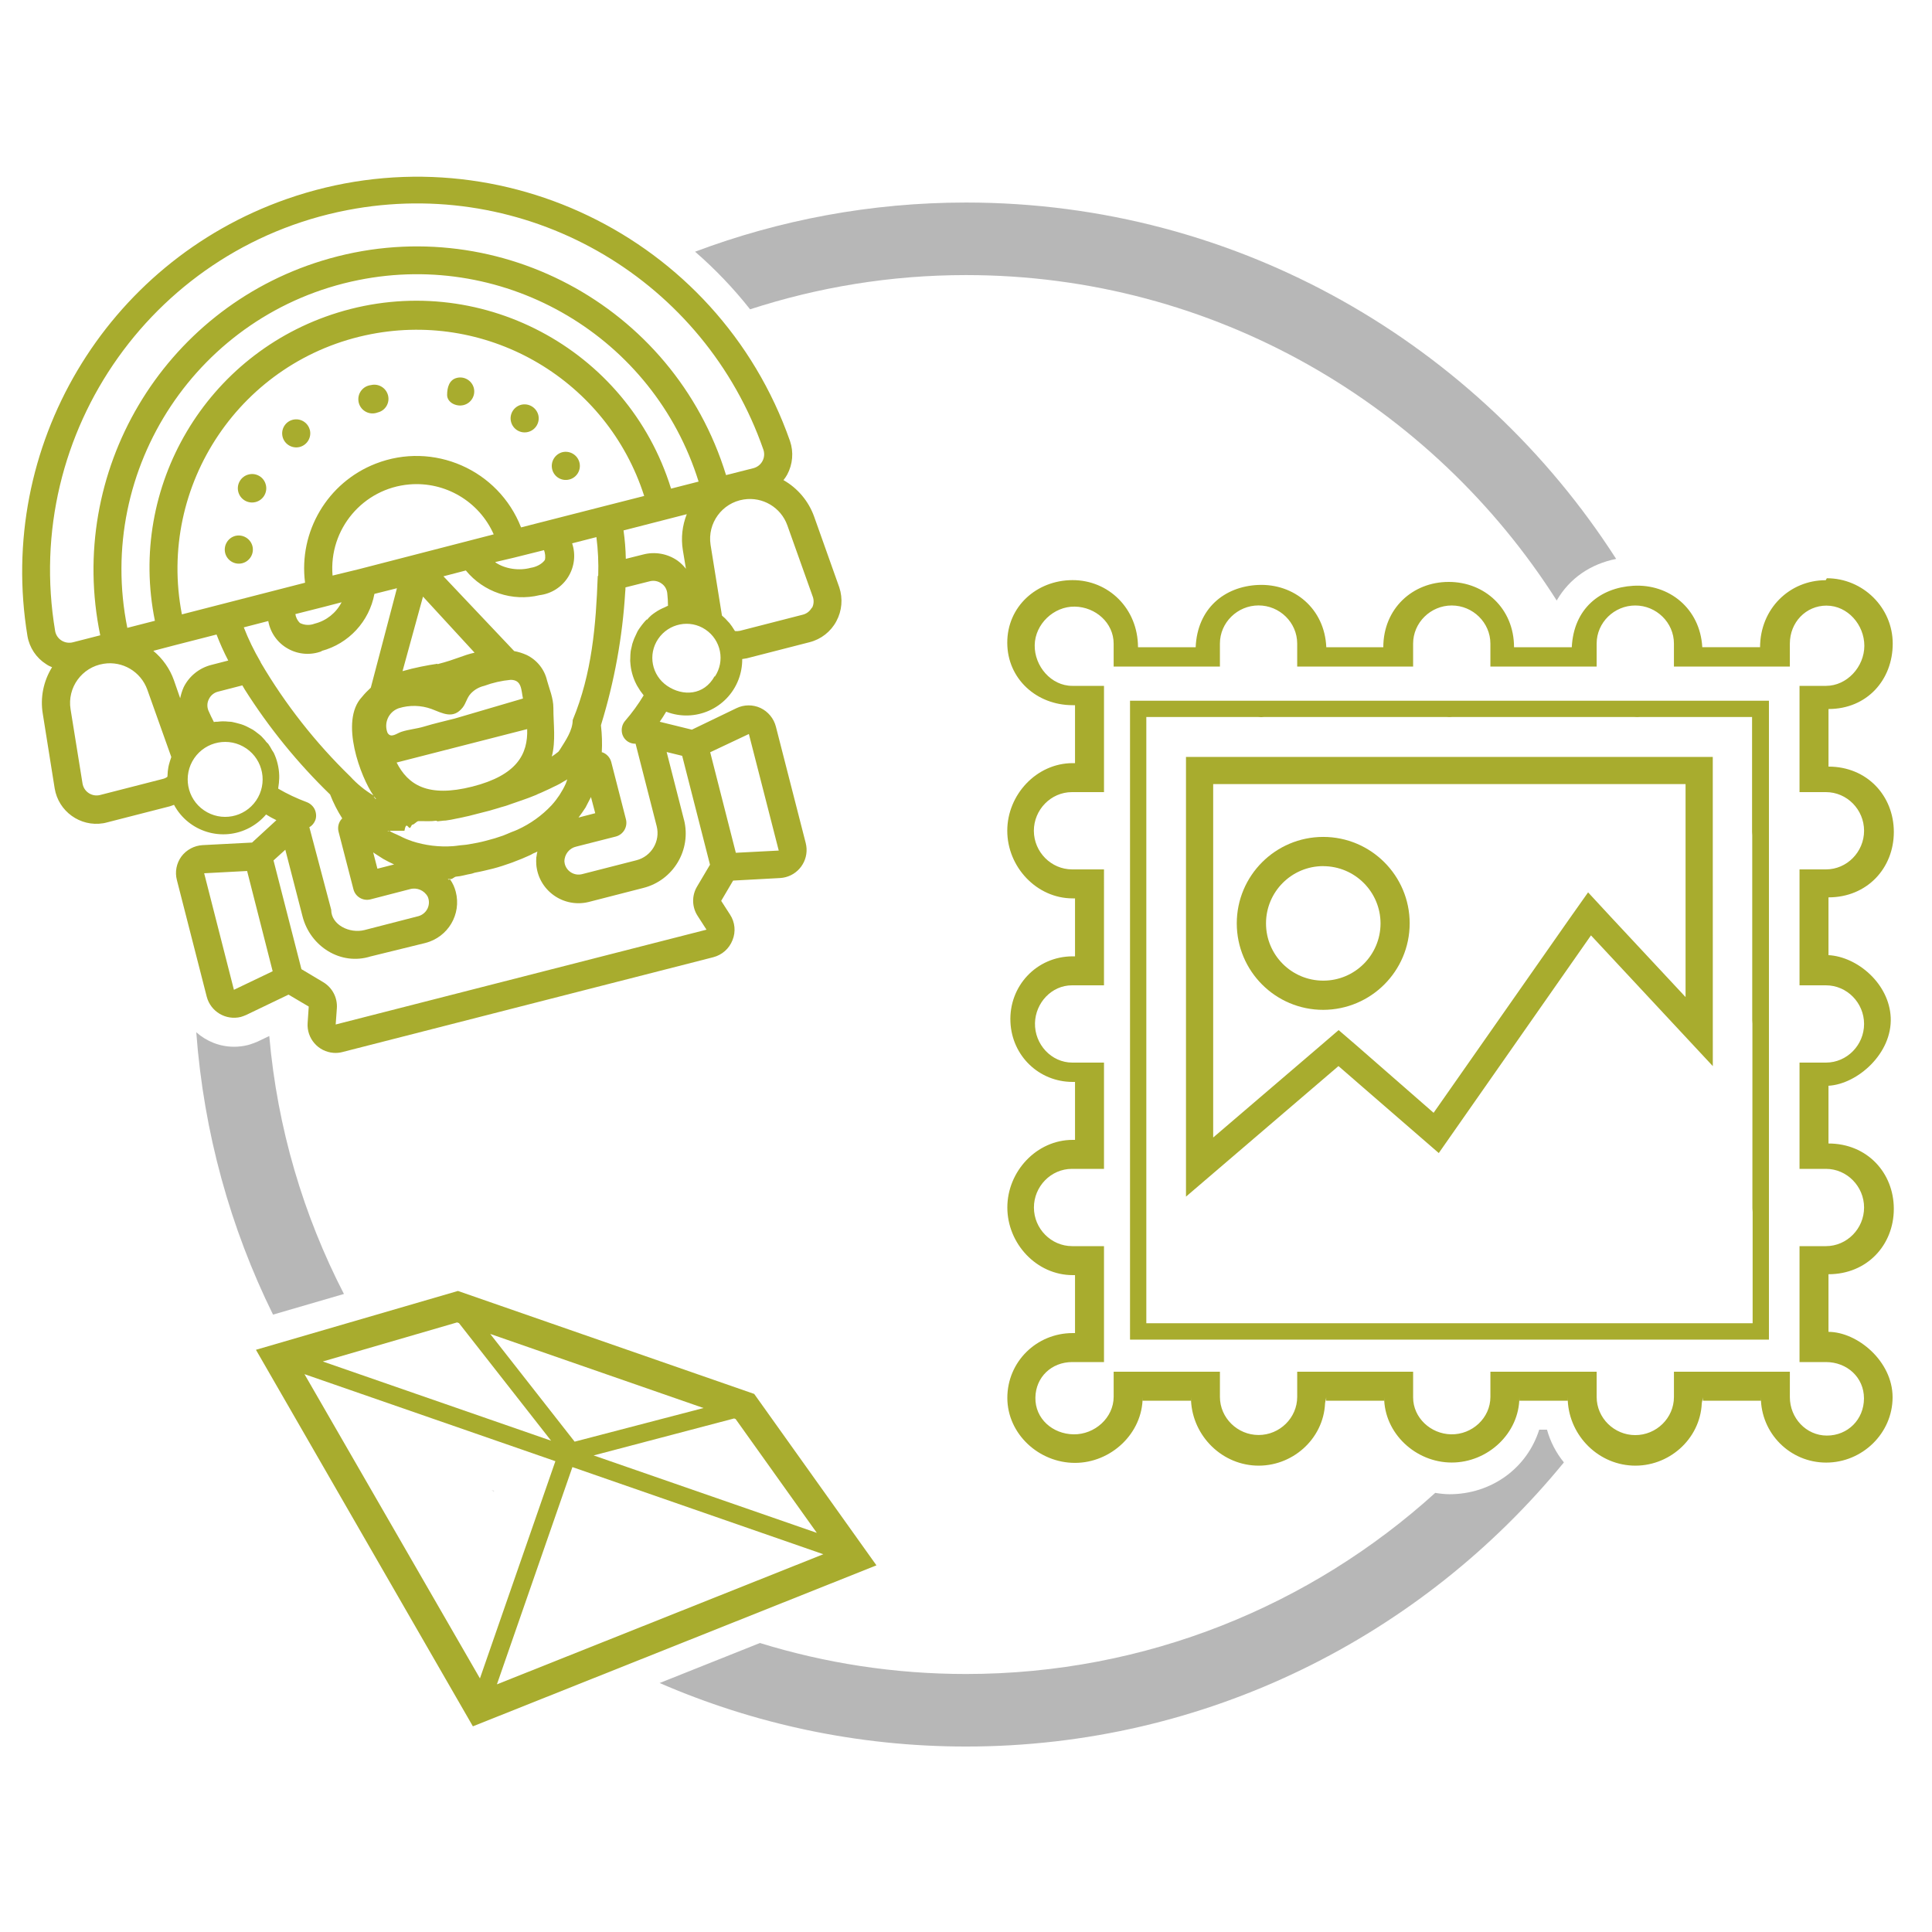 <?xml version="1.0" encoding="utf-8"?>
<!-- Generator: Adobe Illustrator 16.0.0, SVG Export Plug-In . SVG Version: 6.00 Build 0)  -->
<!DOCTYPE svg PUBLIC "-//W3C//DTD SVG 1.1//EN" "http://www.w3.org/Graphics/SVG/1.1/DTD/svg11.dtd">
<svg version="1.1" id="Layer_1" xmlns="http://www.w3.org/2000/svg" xmlns:xlink="http://www.w3.org/1999/xlink" x="0px" y="0px"
	 width="200px" height="200px" viewBox="0 0 200 200" enable-background="new 0 0 200 200" xml:space="preserve">
<path id="Path_94" opacity="0.5" fill="#CFCFCF" enable-background="new    " d="M50.891,154.233l0.223,0.213l0.04-0.121
	L50.891,154.233z"/>
<linearGradient id="Path_98_1_" gradientUnits="userSpaceOnUse" x1="-2291.981" y1="471.394" x2="-2292.098" y2="478.488" gradientTransform="matrix(22.481 0 0 -22.479 51677.344 10778.758)">
	<stop  offset="0" style="stop-color:#a8ac2e"/>
	<stop  offset="1" style="stop-color:#a8ac2e"/>
</linearGradient>
<path id="Path_98" fill="url(#Path_98_1_)" d="M183.119,138.678h-66.14V72.541h66.14V138.678z M118.667,136.982h62.765v-11.504
	c0-0.15-0.023-0.265-0.023-0.368c0-0.108,0-0.229,0-0.327v-18.791c0-0.154-0.018-0.265-0.018-0.373c0-0.115,0-0.207,0-0.316v-18.81
	c0-0.155-0.017-0.265-0.017-0.362c0-0.104,0-0.218,0-0.333V74.222h-11.528c-0.247,0.017-0.499,0.017-0.746,0h-18.698
	c-0.241,0.02-0.479,0.02-0.72,0H130.92c-0.246,0.026-0.494,0.026-0.735,0h-11.518V136.982z"/>
<linearGradient id="Path_99_1_" gradientUnits="userSpaceOnUse" x1="-2270.452" y1="465.828" x2="-2270.57" y2="472.93" gradientTransform="matrix(18.537 0 0 -15.471 42238.445 7360.744)">
	<stop  offset="0" style="stop-color:#a8ac2e"/>
	<stop  offset="1" style="stop-color:#a8ac2e"/>
</linearGradient>
<path id="Path_99" fill="url(#Path_99_1_)" d="M174.489,81.167v22.05l-7.74-8.299l-2.351-2.541l-2.011,2.846l-13.981,19.975
	l-7.987-6.976l-1.845-1.587l-1.839,1.581l-11.147,9.539V81.167H174.489z M177.306,78.355h-54.533v45.52l15.785-13.515l10.383,9.004
	l15.757-22.534l12.612,13.534L177.306,78.355z"/>
<linearGradient id="Path_100_1_" gradientUnits="userSpaceOnUse" x1="-2020.72" y1="438.268" x2="-2020.838" y2="445.365" gradientTransform="matrix(6.084 0 0 -6.084 12431.385 2782.775)">
	<stop  offset="0" style="stop-color:#a8ac2e"/>
	<stop  offset="1" style="stop-color:#a8ac2e"/>
</linearGradient>
<path id="Path_100" fill="url(#Path_100_1_)" d="M136.983,104.539c-4.943,0.005-8.948-4.007-8.953-8.949
	c0-4.942,4.004-8.948,8.946-8.953c4.941,0,8.953,4.005,8.953,8.947c0,0.006,0,0.006,0,0.012
	C145.919,100.532,141.918,104.525,136.983,104.539z M136.983,89.66c-3.27,0-5.926,2.653-5.926,5.93c0,3.275,2.656,5.926,5.926,5.926
	c3.274,0,5.924-2.65,5.93-5.92c-0.006-3.275-2.655-5.924-5.93-5.931V89.66z"/>
<g>
	<linearGradient id="SVGID_1_" gradientUnits="userSpaceOnUse" x1="150.161" y1="198" x2="150.161" y2="0.855">
		<stop  offset="0" style="stop-color:#a8ac2e"/>
		<stop  offset="1" style="stop-color:#a8ac2e"/>
	</linearGradient>
	<path fill="url(#SVGID_1_)" d="M196.049,86.125c0-3.735-2.763-6.767-6.763-6.767v-5.961c4,0,6.648-3.031,6.648-6.77
		c0-3.735-3.085-6.767-6.82-6.767l-0.116,0.202c-3.729,0-6.785,2.937-6.797,6.937h-5.982c-0.224-4-3.425-6.577-7.154-6.359
		C165.641,60.846,162.909,63,162.71,67h-5.978c0-4-3.034-6.766-6.769-6.76c-3.735,0-6.76,2.76-6.764,6.76h-5.901
		c-0.172-4-3.339-6.618-7.074-6.445c-3.487,0.164-6.28,2.445-6.448,6.445h-5.97c-0.007-4-3.045-6.954-6.78-6.946
		c-3.734,0.009-6.764,2.749-6.753,6.489c0.007,3.73,3.035,6.457,6.764,6.457h0.249v6h-0.243c-3.734,0-6.77,3.263-6.77,6.999
		c0,3.742,3.035,7.001,6.77,7.001h0.243v6h-0.243c-3.734,0-6.62,3.084-6.442,6.814c0.162,3.492,2.954,6.186,6.442,6.186h0.243v6
		h-0.243c-3.734,0-6.763,3.262-6.763,6.998c0,3.74,3.028,7.002,6.763,7.002h0.243v6h-0.243c-3.734,0-6.763,2.966-6.763,6.705
		c0,3.736,3.266,6.732,7,6.732c3.74,0,7.006-3.06,7.006-6.796V145h5v-0.358c0,3.736,2.961,6.902,6.695,7.075
		c3.736,0.172,7.019-2.713,7.189-6.441c0.013-0.214,0.115-0.426,0.115-0.634V145h6v-0.358c0,3.736,3.268,6.765,7.002,6.759
		c3.735,0,6.998-3.029,6.998-6.759V145h5v-0.358c0,3.736,2.958,6.902,6.693,7.075c3.734,0.172,7.02-2.713,7.189-6.441
		c0.012-0.214,0.117-0.426,0.117-0.634V145h6v-0.358c0,3.736,3.02,6.765,6.762,6.765c3.734,0,6.874-3.028,6.874-6.765
		c0-3.729-3.636-6.756-6.636-6.769v-5.965c4,0,6.763-3.027,6.763-6.769c0-3.735-2.763-6.764-6.763-6.764v-5.977
		c3-0.172,6.614-3.344,6.442-7.073c-0.161-3.495-3.442-6.283-6.442-6.449v-5.981C193.286,92.896,196.049,89.867,196.049,86.125z
		 M189.022,102c2.178,0,3.947,1.815,3.947,4c0,2.184-1.77,4-3.947,4h-2.736v11h2.736c2.178,0,3.947,1.822,3.947,4
		c0,2.182-1.77,4-3.947,4h-2.736v12h2.736c2.178,0,3.942,1.586,3.936,3.764c-0.005,2.178-1.667,3.847-3.844,3.847
		c-2.149-0.006-3.828-1.824-3.828-3.979V142h-12v2.62c0,2.177-1.824,3.947-4.008,3.942c-2.17,0-3.992-1.766-3.992-3.942V142h-11
		v2.607c0,2.185-1.894,3.92-4.077,3.874c-2.104-0.041-3.923-1.718-3.923-3.816V142h-12v2.604c0,2.177-1.816,3.947-3.998,3.947
		c-2.18,0-4.002-1.771-4.002-3.947V142h-11v2.59c0,2.18-1.963,3.92-4.141,3.892c-2.18-0.028-3.996-1.618-3.962-3.795
		c0.029-2.133,1.676-3.687,3.813-3.687h3.289v-12h-3.295c-2.178,0-3.953-1.806-3.959-3.989c-0.006-2.178,1.752-4.011,3.937-4.011
		h3.317v-11h-3.278c-2.184,0-3.912-1.905-3.866-4.083c0.045-2.104,1.725-3.917,3.827-3.917h3.317V90h-3.295
		c-2.178,0-3.953-1.803-3.965-3.986C107.02,83.831,108.784,82,110.969,82h3.317V71h-3.203h-0.086c-2.178,0-3.919-2.036-3.885-4.214
		s1.971-4.024,4.146-3.99c2.156,0.035,4.027,1.683,4.027,3.834V69h11v-2.378c0-2.179,1.822-3.948,4-3.948c2.184,0,4,1.769,4,3.948
		V69h12v-2.37c0-2.18,1.818-3.951,3.998-3.951c2.184,0,4.002,1.771,4.002,3.951V69h11v-2.378c0-2.179,1.821-3.942,3.999-3.942
		s4.001,1.764,4.001,3.942V69h12v-2.378c0-2.176,1.641-3.934,3.818-3.931l-0.01,0.003c2.179,0.006,3.903,1.983,3.903,4.161
		C192.991,69.027,191.2,71,189.027,71h-2.741v11h2.736c2.178,0,3.947,1.813,3.947,3.998c0,2.183-1.77,4.002-3.947,4.002h-2.736v12
		H189.022z"/>
	<linearGradient id="SVGID_2_" gradientUnits="userSpaceOnUse" x1="44.703" y1="198" x2="44.703" y2="0.855">
		<stop  offset="0" style="stop-color:#a8ac2e"/>
		<stop  offset="1" style="stop-color:#a8ac2e"/>
	</linearGradient>
	<path fill="url(#SVGID_2_)" d="M31.961,104.199l-0.115,1.7c-0.109,1.594,1.091,2.977,2.684,3.092
		c0.315,0.023,0.626-0.005,0.925-0.086l38.387-9.815c0.908-0.236,1.649-0.891,1.988-1.771c0.356-0.868,0.258-1.862-0.259-2.644
		l-0.914-1.419l1.235-2.098l4.867-0.264c1.599-0.093,2.822-1.46,2.736-3.063c-0.012-0.189-0.041-0.374-0.086-0.557L80.317,75.21
		c-0.219-0.844-0.806-1.549-1.593-1.922c-0.792-0.365-1.706-0.356-2.488,0.023l-4.613,2.224l-3.327-0.819
		c0.24-0.331,0.447-0.681,0.667-1.042c2.975,1.155,6.326-0.322,7.48-3.305c0.265-0.685,0.397-1.414,0.392-2.146
		c0.154-0.018,0.292-0.044,0.465-0.073l6.505-1.669c1.188-0.301,2.202-1.091,2.776-2.174c0.58-1.074,0.688-2.338,0.304-3.5
		l-2.608-7.335c-0.574-1.598-1.701-2.937-3.172-3.772c0.144-0.178,0.275-0.368,0.386-0.569c0.573-1.068,0.683-2.322,0.292-3.471
		C74.307,24.345,50.964,13.134,29.655,20.61C10.924,27.185-0.386,46.263,2.843,65.847c0.207,1.2,0.908,2.258,1.938,2.907
		c0.189,0.132,0.396,0.235,0.609,0.316c-0.897,1.442-1.241,3.161-0.959,4.833l1.229,7.712c0.391,2.379,2.644,4,5.022,3.609
		c0.127-0.023,0.247-0.046,0.367-0.081l6.523-1.672c0.149-0.041,0.292-0.104,0.441-0.156c1.512,2.816,5.022,3.879,7.844,2.362
		c0.638-0.345,1.213-0.805,1.686-1.362c0.343,0.218,0.7,0.413,1.068,0.591l-2.518,2.316l-5.12,0.265
		c-0.868,0.051-1.673,0.482-2.194,1.176c-0.513,0.702-0.69,1.598-0.467,2.443l3.087,12.063c0.402,1.551,1.977,2.487,3.534,2.104
		c0.184-0.058,0.373-0.127,0.545-0.202l4.391-2.108L31.961,104.199z M77.523,75.983l3.092,12.067l-4.442,0.23l-2.654-10.407
		L77.523,75.983z M73.996,70.051C73.99,70.057,73.984,70,73.984,70h-0.006c-1.097,2-3.293,2.1-4.908,1.004
		c-1.608-1.098-2.028-3.26-0.931-4.872c1.094-1.604,3.276-2.046,4.884-0.966C74.646,66.252,75.082,68.43,73.996,70.051z
		 M16.036,64.263l-2.855,0.732C9.843,48.449,20.555,32.33,37.098,28.994c15.349-3.097,30.562,5.914,35.221,20.86l-2.851,0.729
		c-4.511-14.567-19.975-22.721-34.541-18.21C21.37,36.574,13.204,50.359,16.036,64.263z M70.686,56.936l0.322,1.945
		c-0.247-0.316-0.534-0.598-0.862-0.839c-1.045-0.733-2.362-0.965-3.598-0.632l-1.763,0.442c-0.019-0.985-0.099-1.968-0.237-2.942
		l6.546-1.681C70.629,54.405,70.485,55.687,70.686,56.936z M38.409,34.591c12.308-2.388,24.455,4.81,28.277,16.751l-4.183,1.065
		l-8.563,2.189c-2.338-5.979-9.079-8.933-15.061-6.594c-4.971,1.942-7.982,7.025-7.299,12.321L18.83,63.6
		C16.227,50.182,24.99,37.195,38.409,34.591z M59.286,74.54v-0.011c0,1.086-0.73,2.121-1.327,3.075
		c-0.059,0.069-0.097,0.152-0.153,0.213c-0.23,0.178-0.44,0.344-0.683,0.5c0.426-1.632,0.163-3.345,0.163-5v-0.034
		c0-1.023-0.432-2.006-0.655-2.833c-0.265-1.161-1.05-2.135-2.118-2.649c-0.414-0.185-0.844-0.319-1.285-0.402l-7.323-7.74
		l2.319-0.604c1.839,2.246,4.811,3.242,7.631,2.557c1.223-0.148,2.31-0.841,2.959-1.884c0.65-1.04,0.805-2.315,0.414-3.482
		l2.512-0.644c0.172,1.315,0.229,2.643,0.189,3.971c-0.012,0.028-0.052,0.061-0.052,0.092C61.693,64.714,61.286,69.719,59.286,74.54
		z M61.618,84.183l-1.73,0.448c0.253-0.339,0.506-0.689,0.729-1.04c0.134-0.258,0.254-0.494,0.375-0.729
		c0.045-0.109,0.126-0.207,0.166-0.316l0.017-0.045L61.618,84.183z M40.115,75.857c-0.391-0.995,0.091-2.119,1.086-2.512
		c0.029-0.011,0.057-0.022,0.092-0.034c1.103-0.339,2.287-0.311,3.374,0.081c1.171,0.451,2.251,1.091,3.233-0.156
		c0.346-0.442,0.438-1.022,0.835-1.437c0.372-0.401,0.861-0.678,1.396-0.801c0.885-0.33,1.81-0.537,2.747-0.623
		c1.149,0.022,1.068,1.028,1.259,1.936l-7.045,2.068c-1.052,0.271-2.127,0.511-3.179,0.831c-0.775,0.238-1.598,0.296-2.351,0.543
		C41.064,75.911,40.471,76.465,40.115,75.857z M40.261,86l-0.012,0.062c-0.063-0.044-0.115-0.058-0.167-0.062H40.261z
		 M34.426,59.583c-0.407-4.804,3.154-9.027,7.959-9.436c3.712-0.313,7.219,1.764,8.724,5.169l-13.987,3.612L34.426,59.583z
		 M35.362,62.347c-0.569,1.109-1.586,1.918-2.798,2.217c-0.495,0.192-1.047,0.167-1.522-0.075c-0.248-0.247-0.414-0.569-0.466-0.918
		l3.039-0.768L35.362,62.347z M41.67,69.478l2.119-7.717l5.339,5.804c-1.27,0.282-1.842,0.678-3.842,1.19v-0.043
		C44.286,68.857,42.91,69.116,41.67,69.478z M54.573,75.477c0.086,2.581-1.046,4.771-5.672,5.949
		c-4.632,1.171-6.666-0.19-7.844-2.489L54.573,75.477z M51.286,58.22v-0.04l1.904-0.447l3.129-0.782
		c0.113,0.328,0.166,0.681,0.086,1.017c-0.311,0.443-0.93,0.735-1.459,0.811C53.745,59.106,52.286,58.904,51.286,58.22z
		 M27.771,64.289c0.214,1.212,0.961,2.265,2.036,2.862c1.062,0.6,2.339,0.701,3.481,0.27l0.006-0.035
		c2.805-0.752,4.931-3.052,5.466-5.907l2.332-0.586L38.385,71.19c-0.327,0.299-0.639,0.621-0.919,0.966
		c-2.351,2.498-0.092,8.363,1.188,10.186c-0.882-0.531-1.684-1.179-2.378-1.941c-3.609-3.505-6.735-7.481-9.286-11.82
		c-0.023-0.032,0-0.046-0.029-0.081c-0.666-1.137-1.246-2.327-1.723-3.557L27.771,64.289z M38.713,82.557
		c-0.049-0.013,0.008-0.039,0.054-0.064c0.059,0.076,0.117,0.153,0.17,0.208C38.639,82.684,38.995,82.614,38.713,82.557z
		 M38.685,88.274c0.097,0.075,0.195,0.127,0.292,0.195c0.23,0.143,0.449,0.294,0.701,0.448c0.356,0.201,0.736,0.396,1.121,0.569
		l-1.729,0.442l-0.437-1.685L38.685,88.274z M40.334,86c0.143,0,0.281,0,0.448,0h0.293h0.511h0.281c0.185-1,0.374-0.277,0.558-0.294
		c0.086,0,0.172-0.307,0.248-0.33C42.901,85.359,43.126,85,43.338,85H43.5c0.556,0,1.114,0.04,1.644-0.04l0.155,0.062l0.626-0.069
		l0.212-0.011c0.173-0.023,0.352-0.052,0.524-0.081l0.229-0.046l0.46-0.094l0.212-0.04l0.397-0.085l0.218-0.052l0.322-0.068
		l2.218-0.568l0.328-0.099l0.201-0.057l0.39-0.115l0.214-0.069l0.466-0.132l0.212-0.069c0.161-0.059,0.315-0.104,0.5-0.178
		l0.206-0.069l0.593-0.207l0.138-0.046c0.517-0.173,1.039-0.374,1.557-0.586l0.156-0.081c0.2-0.075,0.396-0.166,0.586-0.253
		c0.081-0.029,0.16-0.069,0.235-0.109c0.172-0.081,0.345-0.149,0.5-0.23l0.265-0.132c0.155-0.075,0.298-0.138,0.453-0.218
		l0.265-0.138c0.133-0.086,0.271-0.16,0.401-0.241l0.26-0.144c0.022-0.023,0.052-0.047,0.081-0.064
		c-0.042,0.15-0.093,0.293-0.15,0.437L58.55,81.16c-0.168,0.374-0.369,0.73-0.587,1.069c-0.017,0.034-0.04,0.069-0.062,0.098
		c-0.23,0.346-0.482,0.678-0.765,0.989c-0.017,0.017-0.034,0.035-0.046,0.052c-0.993,1.058-2.189,1.914-3.512,2.517
		c-0.188,0.092-0.425,0.173-0.631,0.253c-0.294,0.121-0.593,0.258-0.886,0.368c-0.552,0.196-1.115,0.368-1.735,0.523
		c-0.58,0.154-1.172,0.275-1.764,0.368c-0.322,0.062-0.639,0.08-0.966,0.114c-0.218,0.023-0.46,0.07-0.673,0.081
		c-1.453,0.109-2.912-0.069-4.292-0.522l-0.045-0.023c-0.421-0.138-0.806-0.305-1.174-0.5c-0.027-0.017-0.07-0.034-0.105-0.046
		C41.015,86.343,40.489,86.179,40.334,86z M59.664,87.637l4.092-1.041c0.77-0.207,1.229-0.988,1.046-1.764l-1.528-5.957
		c-0.127-0.465-0.472-0.839-0.925-1c-0.019-0.002-0.035-0.002-0.052,0c0.052-0.927,0.022-1.853-0.086-2.772
		c0-0.047,0.021-0.087,0.028-0.126c1.366-4.448,2.2-9.036,2.482-13.678c0.018-0.16,0.028-0.333,0.028-0.493l2.512-0.632
		c0.414-0.109,0.861-0.029,1.212,0.224c0.345,0.23,0.562,0.609,0.603,1.023c0.046,0.43,0.075,0.856,0.075,1.287
		c-0.119,0.046-0.235,0.109-0.34,0.161c-0.16,0.071-0.321,0.138-0.471,0.218c-0.184,0.092-0.355,0.202-0.527,0.319
		c-0.127,0.095-0.271,0.181-0.397,0.295c-0.16,0.139-0.305,0.293-0.437,0.455l-0.018-0.04c-0.12,0.109-0.234,0.232-0.334,0.362
		c-0.125,0.144-0.252,0.316-0.367,0.477c-0.109,0.158-0.184,0.259-0.264,0.402c-0.092,0.19-0.173,0.368-0.259,0.558
		c-0.069,0.141-0.132,0.29-0.179,0.442c-0.081,0.199-0.137,0.402-0.172,0.612c-0.029,0.158-0.081,0.295-0.098,0.445
		c-0.029,0.242-0.04,0.482-0.04,0.73c0,0.126-0.023,0.252,0,0.391c0.046,0.811,0.259,1.598,0.632,2.316
		c0.023,0.074,0.092,0.148,0.127,0.223c0.172,0.305,0.367,0.59,0.586,0.856c0,0.017,0.028,0.046,0.04,0.052
		c-0.562,0.93-1.2,1.81-1.913,2.632c-0.254,0.292-0.38,0.673-0.356,1.057c0.04,0.759,0.672,1.345,1.431,1.316l2.184,8.534
		c0.396,1.557-0.545,3.138-2.098,3.533l-5.644,1.443c-0.787,0.188-1.585-0.294-1.775-1.086c-0.017-0.076-0.028-0.149-0.034-0.225
		C58.423,88.44,58.94,87.792,59.664,87.637z M81.501,54.371l2.614,7.335c0.166,0.402,0.143,0.859-0.063,1.241l-0.012-0.049
		c-0.188,0.362-0.522,0.626-0.919,0.73L76.605,65.3c-0.168,0.035-0.345,0.043-0.519,0.029c-0.017-0.035-0.062-0.078-0.08-0.121
		c-0.148-0.246-0.31-0.48-0.488-0.704l-0.161-0.17c-0.177-0.212-0.373-0.411-0.592-0.586l-0.029-0.028l-1.178-7.32
		c-0.344-2.248,1.195-4.351,3.443-4.696C78.948,51.403,80.834,52.521,81.501,54.371z M6.36,66.3
		c-0.339-0.215-0.573-0.563-0.649-0.959C2.229,44.653,16.175,25.07,36.863,21.587c18.268-3.071,36.086,7.488,42.171,24.986
		c0.122,0.385,0.087,0.799-0.103,1.155c-0.194,0.365-0.535,0.632-0.937,0.738l-2.833,0.716
		c-5.419-17.676-24.14-27.614-41.816-22.196c-16.515,5.063-26.468,21.863-22.968,38.78l-2.84,0.726
		C7.136,66.593,6.711,66.524,6.36,66.3z M17.722,78.402c-0.092,0.259-0.173,0.522-0.242,0.787c-0.018,0.086-0.041,0.167-0.052,0.242
		c-0.052,0.275-0.079,0.552-0.086,0.833c0,0.052,0,0.115-0.023,0.156c-0.136,0.103-0.293,0.173-0.453,0.212l-6.523,1.672
		c-0.787,0.19-1.585-0.292-1.774-1.08c-0.012-0.035-0.018-0.069-0.023-0.098l-1.24-7.7c-0.363-2.247,1.171-4.356,3.418-4.712
		c1.954-0.316,3.851,0.811,4.523,2.672l2.487,6.982L17.722,78.402z M19.015,71.136c-0.162,0.368-0.283,0.752-0.363,1.146
		l-0.648-1.864c-0.42-1.188-1.161-2.239-2.133-3.043l2.236-0.586l4.31-1.103c0.35,0.919,0.759,1.821,1.212,2.694l-1.764,0.455
		C20.622,69.153,19.583,69.992,19.015,71.136z M26.513,82.872c-1.211,1.771-3.625,2.224-5.396,1.012
		c-1.769-1.207-2.217-3.625-1.011-5.392c1.213-1.768,3.621-2.221,5.39-1.015C27.267,78.687,27.719,81.103,26.513,82.872z
		 M28.34,77.931c-0.058-0.098-0.126-0.195-0.188-0.292c-0.115-0.225-0.248-0.44-0.391-0.644c-0.063-0.058-0.167-0.155-0.259-0.264
		l-0.018-0.045c-0.138-0.165-0.293-0.322-0.442-0.483c-0.121-0.107-0.241-0.208-0.367-0.296c-0.162-0.132-0.329-0.256-0.501-0.368
		c-0.148-0.087-0.293-0.153-0.425-0.225c-0.179-0.1-0.367-0.186-0.559-0.261c-0.148-0.058-0.31-0.104-0.465-0.145
		c-0.189-0.057-0.391-0.1-0.592-0.148c-0.2-0.053-0.327-0.043-0.488-0.056c-0.2-0.025-0.408-0.034-0.609-0.031
		c-0.172,0.006-0.345,0.017-0.511,0.04c-0.133-0.006-0.259,0.006-0.385,0.029c-0.213-0.403-0.391-0.79-0.563-1.177
		c-0.16-0.389-0.144-0.829,0.052-1.199c0.184-0.382,0.528-0.664,0.942-0.766l2.517-0.65l0.241,0.413
		c2.506,3.966,5.477,7.621,8.844,10.884c0.339,0.868,0.758,1.695,1.259,2.478c-0.012,0.017-0.028,0.028-0.046,0.034
		c-0.334,0.357-0.459,0.862-0.339,1.334l1.54,5.958c0.195,0.776,0.982,1.248,1.764,1.052l4.08-1.056
		c0.719-0.208,1.482,0.114,1.844,0.77c0.179,0.396,0.168,0.844-0.017,1.235c-0.188,0.386-0.533,0.673-0.942,0.787l-5.575,1.437
		c-1.552,0.396-3.454-0.54-3.454-2.091c0-0.007,0-0.007,0-0.007l-2.263-8.551c0.292-0.155,0.491-0.413,0.618-0.724
		c0.133-0.362,0.096-0.759-0.059-1.109c-0.166-0.351-0.47-0.62-0.832-0.759c-1.018-0.379-2.009-0.844-2.945-1.39
		c0.006-0.023,0.003-0.045-0.003-0.069c0.057-0.339,0.09-0.678,0.102-1.023c-0.006-0.086-0.006-0.178,0-0.264
		c-0.012-0.426-0.069-0.845-0.173-1.259C28.64,78.649,28.506,78.282,28.34,77.931z M24.215,102.464L21.135,90.4l4.446-0.235
		l2.645,10.378L24.215,102.464z M29.536,87.964l1.781,6.895C32.11,97.973,35.276,100,38.391,99h0.012l5.637-1.385
		c2.345-0.607,3.747-2.969,3.139-5.308c-0.059-0.224-0.133-0.433-0.225-0.646c-0.104-0.224-0.224-0.435-0.368-0.636
		c-0.04-0.063-0.079,0.116-0.148,0.03c-0.03-0.039-0.066-0.051-0.104-0.056c0.107,0,0.211,0,0.34,0c0.178,0,0.361-0.233,0.546-0.251
		c0.506-0.029,1.022-0.208,1.551-0.294c0.139-0.02,0.293-0.101,0.449-0.128c0.587-0.104,1.189-0.254,1.839-0.414
		c0.648-0.167,1.229-0.366,1.786-0.562c0.149-0.052,0.3-0.104,0.432-0.163c0.505-0.188,0.988-0.382,1.431-0.589
		c0.172-0.069,0.34-0.157,0.5-0.254c0.138-0.052,0.293-0.122,0.426-0.19c-0.035,0.12-0.059,0.246-0.075,0.371
		c0,0.081-0.028,0.156-0.041,0.237c-0.017,0.246-0.017,0.5,0,0.74c0.104,1.282,0.771,2.441,1.816,3.183
		c1.046,0.748,2.368,0.996,3.614,0.686l5.638-1.448c3.115-0.782,5.005-3.943,4.224-7.058l-0.006-0.005l-0.012-0.047l-1.78-6.964
		l1.607,0.394l2.88,11.272l-1.334,2.253c-0.568,0.942-0.546,2.132,0.058,3.052l0.914,1.42l-38.386,9.815l0.12-1.673
		c0.08-1.103-0.471-2.148-1.419-2.712l-2.247-1.341l-2.89-11.257L29.536,87.964z"/>
	<linearGradient id="SVGID_3_" gradientUnits="userSpaceOnUse" x1="24.722" y1="198" x2="24.722" y2="0.855">
		<stop  offset="0" style="stop-color:#a8ac2e"/>
		<stop  offset="1" style="stop-color:#a8ac2e"/>
	</linearGradient>
	<path fill="url(#SVGID_3_)" d="M25.082,58.304c0.78-0.201,1.247-0.994,1.052-1.77c-0.207-0.782-0.995-1.247-1.776-1.059
		c-0.775,0.208-1.241,1-1.046,1.782C23.513,58.034,24.306,58.504,25.082,58.304z"/>
	<linearGradient id="SVGID_4_" gradientUnits="userSpaceOnUse" x1="26.093" y1="198" x2="26.093" y2="0.855">
		<stop  offset="0" style="stop-color:#a8ac2e"/>
		<stop  offset="1" style="stop-color:#a8ac2e"/>
	</linearGradient>
	<path fill="url(#SVGID_4_)" d="M26.438,51.977c0.787-0.189,1.275-0.982,1.085-1.775c-0.005-0.012-0.005-0.023-0.011-0.035
		c-0.195-0.775-0.988-1.246-1.764-1.052c-0.788,0.19-1.276,0.988-1.087,1.775C24.853,51.684,25.645,52.167,26.438,51.977z"/>
	<linearGradient id="SVGID_5_" gradientUnits="userSpaceOnUse" x1="30.665" y1="198" x2="30.665" y2="0.855">
		<stop  offset="0" style="stop-color:#a8ac2e"/>
		<stop  offset="1" style="stop-color:#a8ac2e"/>
	</linearGradient>
	<path fill="url(#SVGID_5_)" d="M31.024,46.271c0.775-0.201,1.245-0.988,1.052-1.77l-0.007-0.006
		c-0.201-0.771-0.988-1.235-1.764-1.041c-0.775,0.196-1.247,0.988-1.052,1.764C29.454,46,30.247,46.465,31.024,46.271z"/>
	<linearGradient id="SVGID_6_" gradientUnits="userSpaceOnUse" x1="38.653" y1="198" x2="38.653" y2="0.855">
		<stop  offset="0" style="stop-color:#a8ac2e"/>
		<stop  offset="1" style="stop-color:#a8ac2e"/>
	</linearGradient>
	<path fill="url(#SVGID_6_)" d="M38.725,42.788c0.137-0.017,0.27-0.045,0.396-0.097c0.771-0.189,1.241-0.971,1.052-1.747
		c0-0.005,0-0.011-0.005-0.022c-0.202-0.776-0.989-1.247-1.765-1.058c-0.811,0.093-1.391,0.817-1.299,1.627
		C37.189,42.294,37.92,42.88,38.725,42.788z"/>
	<linearGradient id="SVGID_7_" gradientUnits="userSpaceOnUse" x1="58.573" y1="198" x2="58.573" y2="0.855">
		<stop  offset="0" style="stop-color:#a8ac2e"/>
		<stop  offset="1" style="stop-color:#a8ac2e"/>
	</linearGradient>
	<path fill="url(#SVGID_7_)" d="M58.933,49.638c0.777-0.195,1.249-0.988,1.048-1.77c-0.202-0.776-0.989-1.247-1.771-1.057
		c-0.775,0.212-1.241,1-1.046,1.781C57.358,49.374,58.153,49.839,58.933,49.638z"/>
	<linearGradient id="SVGID_8_" gradientUnits="userSpaceOnUse" x1="54.312" y1="198" x2="54.312" y2="0.855">
		<stop  offset="0" style="stop-color:#a8ac2e"/>
		<stop  offset="1" style="stop-color:#a8ac2e"/>
	</linearGradient>
	<path fill="url(#SVGID_8_)" d="M54.682,44.713c0.776-0.207,1.235-0.994,1.04-1.764c-0.212-0.776-1-1.241-1.781-1.046
		c-0.775,0.208-1.242,1-1.035,1.776C53.113,44.455,53.905,44.92,54.682,44.713z"/>
	<linearGradient id="SVGID_9_" gradientUnits="userSpaceOnUse" x1="47.69" y1="198" x2="47.69" y2="0.855">
		<stop  offset="0" style="stop-color:#a8ac2e"/>
		<stop  offset="1" style="stop-color:#a8ac2e"/>
	</linearGradient>
	<path fill="url(#SVGID_9_)" d="M48.001,41.932c0.776-0.201,1.248-0.994,1.047-1.77c-0.201-0.77-0.994-1.241-1.766-1.04
		c-0.774,0.196-0.996,0.983-0.996,1.758c0,0.007,0,0.007,0,0.007C46.286,41.662,47.226,42.133,48.001,41.932z"/>
	<linearGradient id="SVGID_10_" gradientUnits="userSpaceOnUse" x1="58.612" y1="198" x2="58.612" y2="0.855">
		<stop  offset="0" style="stop-color:#a8ac2e"/>
		<stop  offset="1" style="stop-color:#a8ac2e"/>
	</linearGradient>
	<path fill="url(#SVGID_10_)" d="M47.407,133.639l-20.912,6.091l22.458,38.979l41.776-16.665l-12.654-17.745L47.407,133.639z
		 M72.829,145.758l-13.343,3.482l-8.74-11.153L72.829,145.758z M47.315,136.896l0.195,0.069l9.539,12.176l-23.635-8.2
		L47.315,136.896z M31.518,142.252l25.975,9.01l-7.81,22.486L31.518,142.252z M51.441,174.363l7.815-22.491l25.974,9.021
		L51.441,174.363z M61.452,150.665l14.543-3.827l0.155,0.058l8.407,11.785L61.452,150.665z"/>
</g>
<g>
	<path opacity="0.5" fill="#707070" enable-background="new    " d="M77.65,32.021c7.044-2.291,14.552-3.545,22.35-3.545
		c25.696,0,48.292,13.46,61.149,33.688c1.354-2.341,3.547-3.784,6.153-4.307C153.081,35.694,128.238,20.966,100,20.966
		c-9.866,0-19.313,1.808-28.046,5.09C74.028,27.855,75.937,29.851,77.65,32.021z"/>
	<path opacity="0.5" fill="#707070" enable-background="new    " d="M160.143,148h-0.804c-1.267,4-4.955,6.682-9.295,6.682
		c-0.496-0.005-0.985-0.06-1.469-0.14c-12.856,11.646-29.9,18.75-48.575,18.75c-7.421,0-14.584-1.126-21.33-3.208l-10.384,4.142
		c9.729,4.222,20.449,6.575,31.714,6.575c24.932,0,47.226-11.475,61.895-29.413C161.102,150.415,160.499,149.274,160.143,148z"/>
	<path opacity="0.5" fill="#707070" enable-background="new    " d="M35.604,133.951c-4.194-8.133-6.893-17.152-7.729-26.703
		l-1.195,0.572c-0.268,0.117-0.562,0.227-0.849,0.316l-0.181,0.051c-0.466,0.114-0.944,0.173-1.423,0.173
		c-1.484,0-2.854-0.566-3.909-1.499c0.774,10.422,3.543,20.293,7.946,29.228L35.604,133.951z"/>
</g>
</svg>
